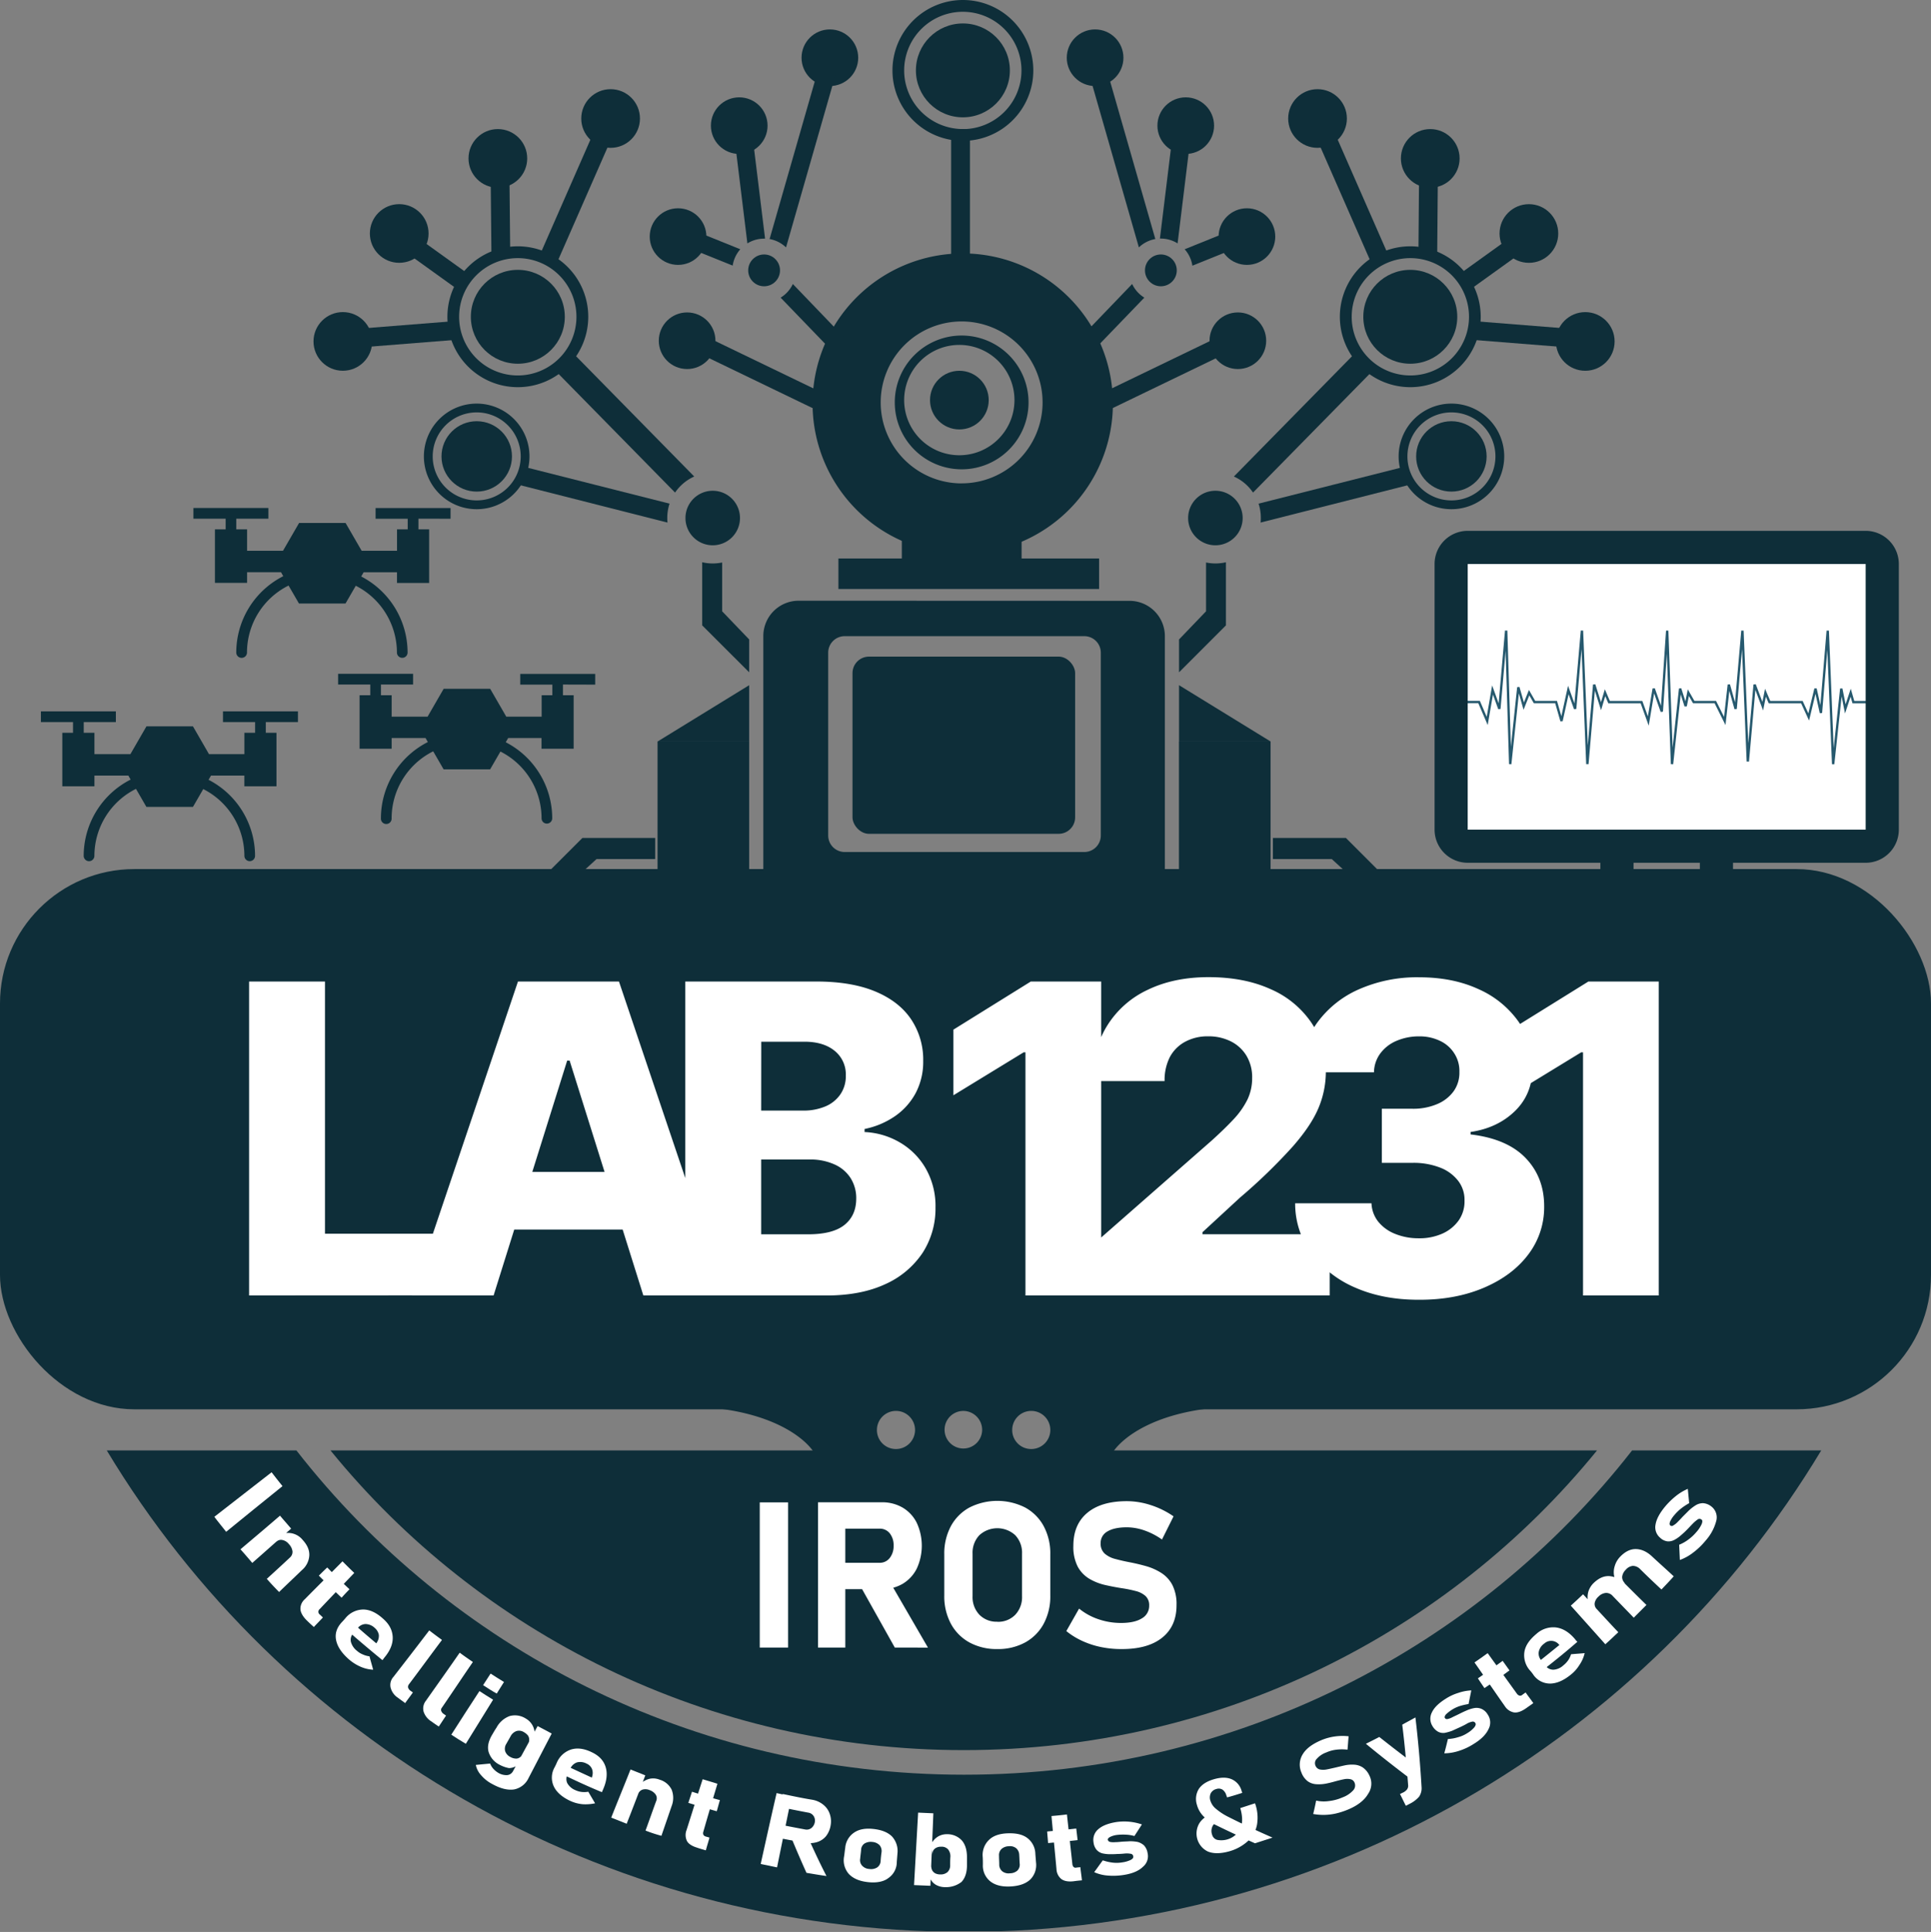 <svg id="Layer_1" data-name="Layer 1" xmlns="http://www.w3.org/2000/svg" xmlns:xlink="http://www.w3.org/1999/xlink" viewBox="0 0 850 850.31"><rect x="0" y="0" width="850" height="850.31" fill="#808080" stroke="none"/><defs><style>.cls-1,.cls-6{fill:none;}.cls-2{clip-path:url(#clip-path);}.cls-3,.cls-5{fill:#0e2e39;}.cls-4{fill:#fff;}.cls-5{fill-rule:evenodd;}.cls-6{stroke:#26596e;stroke-width:1.04px;}</style><clipPath id="clip-path"><rect class="cls-1" width="850" height="850"/></clipPath></defs><g class="cls-2"><rect class="cls-3" y="382.51" width="850" height="237.78" rx="59.16"/><path class="cls-4" d="M109.65,570.18V432h33.4v111h57.49v27.13Zm107.62,0H181.38L228,432h44.46l46.63,138.18h-35.9L250.74,466.81h-1.08Zm-4.79-54.38h75v25.37h-75Zm89.18,54.38V432h57.63q15.51,0,26,4.38t15.79,12.28A31.93,31.93,0,0,1,406.38,467a29.47,29.47,0,0,1-3.31,14.1A29.09,29.09,0,0,1,394,491.24a36.13,36.13,0,0,1-13.42,5.66v1.35A33.56,33.56,0,0,1,396,502.77a31.24,31.24,0,0,1,11.47,11.47,33.28,33.28,0,0,1,4.32,17.28,35.86,35.86,0,0,1-5.67,19.9,38.67,38.67,0,0,1-16.4,13.77q-10.72,5-26,5Zm33.4-26.92h20.65q10.86,0,16-4.12t5.19-11.47a16.49,16.49,0,0,0-2.49-9.17,16.14,16.14,0,0,0-7.09-6,25.58,25.58,0,0,0-11-2.16H335.06Zm0-54.45h18.49a24.6,24.6,0,0,0,9.72-1.82,15,15,0,0,0,6.61-5.27,14,14,0,0,0,2.43-8.3,13.29,13.29,0,0,0-4.93-10.93q-4.92-4-13.29-4h-19ZM484.72,432V570.18H451.39v-107h-.81l-30.9,18.89V453.18L453.75,432ZM483,570.18v-24L533.37,502q5.67-5.13,9.65-9.38a36.1,36.1,0,0,0,6.07-8.63,21.78,21.78,0,0,0,2.09-9.52,18.32,18.32,0,0,0-2.49-9.78,16.78,16.78,0,0,0-6.88-6.34,21.88,21.88,0,0,0-10.06-2.23,20.67,20.67,0,0,0-10,2.36,16.39,16.39,0,0,0-6.75,6.68,22.3,22.3,0,0,0-2.36,10.66H481q0-14.1,6.34-24.35a41.68,41.68,0,0,1,17.81-15.79q11.53-5.59,26.79-5.6,15.72,0,27.32,5.26a41.75,41.75,0,0,1,17.95,14.71,37.71,37.71,0,0,1,6.41,21.79,41.18,41.18,0,0,1-3.17,15.66q-3.18,7.75-11.4,17.13a242.25,242.25,0,0,1-23.21,22.47l-16.53,15.25v.88h56v26.92Zm141.42,1.89q-15.78,0-28-5.4a47.11,47.11,0,0,1-19.16-15,37,37,0,0,1-7.15-22.06h33.6a13.82,13.82,0,0,0,2.9,8,18,18,0,0,0,7.35,5.4,27.25,27.25,0,0,0,10.6,2,24.6,24.6,0,0,0,10.46-2.1,17.54,17.54,0,0,0,7.15-5.87,14.57,14.57,0,0,0,2.49-8.63,13.65,13.65,0,0,0-2.76-8.64,18.24,18.24,0,0,0-8-5.87,32.17,32.17,0,0,0-12.15-2.09H608.27V488h13.42a26.85,26.85,0,0,0,10.8-2,17.08,17.08,0,0,0,7.35-5.66,14,14,0,0,0,2.57-8.51,14.22,14.22,0,0,0-2.23-8.16,14.77,14.77,0,0,0-6.27-5.53,20.68,20.68,0,0,0-9.25-2,24.92,24.92,0,0,0-10,2,17.08,17.08,0,0,0-7.08,5.53,14.3,14.3,0,0,0-2.77,8.3H572.84a37,37,0,0,1,6.89-21.73,45.08,45.08,0,0,1,18.35-14.77,63.36,63.36,0,0,1,26.58-5.33q14.85,0,26.11,5.19a42.64,42.64,0,0,1,17.55,14.17,34.23,34.23,0,0,1,6.27,20.18q.07,11.67-7.62,19.23t-19.64,9.31v1.08q16.06,1.89,24.23,10.39t8.16,21.25a34.28,34.28,0,0,1-7.08,21.32q-7,9.24-19.57,14.57T624.39,572.07ZM730.16,432V570.18H696.83v-107H696l-30.91,18.89V453.18L699.19,432Z"/><path class="cls-5" d="M424.34,850.31c160.61,0,301-85.07,377.34-211.93H47C123.3,765.24,263.73,850.31,424.34,850.31Zm.09-69.2c119.8,0,226.3-56,294-142.73H703c-65.41,80.41-166,131.91-278.76,131.91s-213.36-51.5-278.77-131.91h-15C198.12,725.15,304.62,781.11,424.43,781.11Z"/><path class="cls-5" d="M548.11,619c-38.37,0-55.32,14.3-59,21.45l-65.06,1.23h0L359,640.45C355.32,633.3,338.38,619,300,619H548.11ZM394.28,637.77a8.39,8.39,0,1,0-8.27-8.39A8.33,8.33,0,0,0,394.28,637.77Zm38.05-8.39a8.27,8.27,0,1,1-8.27-8.38A8.34,8.34,0,0,1,432.33,629.38Zm21.5,8.39a8.39,8.39,0,1,0-8.27-8.39A8.33,8.33,0,0,0,453.83,637.77Z"/><path class="cls-3" d="M262,301.33v-4.71H229v4.71h14.14V306h-4.71v9.42H222.85l-7.08-12.25H195.29l-7.07,12.25H172.4V306h-4.71v-4.71h14.14v-4.71h-33v4.71H163V306h-4.71v23.55H172.4v-4.71h14.93l1,1.76a37.69,37.69,0,0,0-20.66,33.56,2.36,2.36,0,1,0,4.71,0,33,33,0,0,1,18.31-29.48l4.58,7.93h20.48l4.53-7.83a32.95,32.95,0,0,1,18.11,29.38,2.32,2.32,0,0,0,.69,1.67,2.36,2.36,0,0,0,4-1.67,37.7,37.7,0,0,0-20.46-33.47l1.07-1.85h14.68v4.71h14.14V306h-4.71v-4.71Z"/><path class="cls-3" d="M198.33,228.32v-4.71h-33v4.71h14.14V233h-4.71v9.42H159.2l-7.08-12.24H131.65l-7.08,12.24H108.76V233H104v-4.71h14.14v-4.71h-33v4.71H99.33V233H94.61v23.55h14.15v-4.71h14.93l1,1.76A37.67,37.67,0,0,0,104,287.2a2.36,2.36,0,0,0,2.36,2.35,2.4,2.4,0,0,0,1.67-.69,2.36,2.36,0,0,0,.69-1.66,32.94,32.94,0,0,1,18.3-29.48l4.59,7.92h20.47l4.53-7.83a33,33,0,0,1,18.11,29.39,2.35,2.35,0,0,0,4,1.66,2.31,2.31,0,0,0,.69-1.66A37.7,37.7,0,0,0,159,253.73l1.07-1.86h14.68v4.71H188.9V233h-4.71v-4.71Z"/><path class="cls-3" d="M131.15,317.81V313.1h-33v4.71h14.14v4.71h-4.71v9.42H92L84.94,319.7H64.46l-7.07,12.24H41.57v-9.42H36.86v-4.71H51V313.1H18v4.71H32.14v4.71H27.43v23.55H41.57v-4.71H56.5l1,1.76a37.69,37.69,0,0,0-20.66,33.57,2.36,2.36,0,0,0,.69,1.66,2.35,2.35,0,0,0,3.33,0,2.36,2.36,0,0,0,.69-1.66,33,33,0,0,1,18.31-29.48l4.58,7.93H84.94l4.53-7.84a33,33,0,0,1,18.11,29.39,2.35,2.35,0,0,0,4,1.66,2.36,2.36,0,0,0,.69-1.66,37.7,37.7,0,0,0-20.46-33.47l1.07-1.86h14.68v4.71h14.14V322.52H117v-4.71Z"/><rect class="cls-3" x="518.96" y="326.37" width="40.32" height="73.33"/><path class="cls-3" d="M519,301.58v24.79h40.32Z"/><rect class="cls-3" x="289.45" y="326.37" width="40.32" height="73.33"/><path class="cls-3" d="M329.77,301.58v24.79H289.45Z"/><path class="cls-5" d="M351.52,264.4A15.55,15.55,0,0,0,336,280V406.88a15.54,15.54,0,0,0,15.54,15.54H497.21a15.55,15.55,0,0,0,15.55-15.54V280a15.55,15.55,0,0,0-15.55-15.55Zm20.3,15.6a7.26,7.26,0,0,0-7.26,7.26v80.48a7.26,7.26,0,0,0,7.26,7.26H477.3a7.26,7.26,0,0,0,7.26-7.26V287.26A7.26,7.26,0,0,0,477.3,280Z"/><rect class="cls-3" x="375.26" y="289" width="98" height="78" rx="7.26"/><rect class="cls-3" x="396.97" y="236.51" width="52.72" height="12.39"/><rect class="cls-3" x="369.06" y="245.81" width="114.75" height="13.43"/><path class="cls-5" d="M423.85,243.74a66.1,66.1,0,1,0-66.17-66.1A66.13,66.13,0,0,0,423.85,243.74Zm-.52-31a35.63,35.63,0,1,0-35.66-35.63A35.65,35.65,0,0,0,423.33,212.76Z"/><path class="cls-5" d="M423.33,206.56a29.44,29.44,0,1,0-29.46-29.43A29.45,29.45,0,0,0,423.33,206.56Zm-1-6.19A24.28,24.28,0,1,0,398,176.1,24.28,24.28,0,0,0,422.3,200.37Z"/><ellipse class="cls-3" cx="422.3" cy="176.1" rx="12.92" ry="12.91"/><path class="cls-3" d="M235.7,389.47h14.47l12.41-11.36h25.84v-9.3H256.37Z"/><path class="cls-3" d="M613.12,389.47H598.65l-12.41-11.36H560.31v-9.3h32.14Z"/><ellipse class="cls-3" cx="482.05" cy="25.41" rx="12.47" ry="12.46"/><ellipse class="cls-3" cx="521.95" cy="55.3" rx="12.47" ry="12.46"/><ellipse class="cls-3" cx="548.88" cy="104.13" rx="12.47" ry="12.46"/><circle class="cls-3" cx="511" cy="119" r="7"/><ellipse class="cls-3" cx="544.89" cy="149.97" rx="12.47" ry="12.46"/><rect class="cls-3" x="485.24" y="160.14" width="54.79" height="7.97" transform="translate(-20.38 239.14) rotate(-25.76)"/><path class="cls-5" d="M503.72,131l-28.15,29.21-5.75-5.53L498.36,125A14.1,14.1,0,0,0,503.72,131Z"/><path class="cls-5" d="M521.47,109.71l29.91-12.06,3,7.39-29.51,11.9A13.88,13.88,0,0,0,521.47,109.71Z"/><path class="cls-5" d="M510.58,105l5.61-45.87,7.92,1-5.75,47A13.89,13.89,0,0,0,511,105Z"/><path class="cls-5" d="M501.32,108.89l-21.74-75.8,7.67-2.2,21.31,74.32A13.91,13.91,0,0,0,501.32,108.89Z"/><ellipse class="cls-3" cx="365.3" cy="25.41" rx="12.47" ry="12.46"/><ellipse class="cls-3" cx="325.4" cy="55.3" rx="12.47" ry="12.46"/><ellipse class="cls-3" cx="298.47" cy="104.13" rx="12.47" ry="12.46"/><circle class="cls-3" cx="336.35" cy="119" r="7"/><ellipse class="cls-3" cx="302.46" cy="149.97" rx="12.47" ry="12.46"/><rect class="cls-3" x="330.72" y="136.73" width="7.97" height="54.79" transform="translate(41.41 394.22) rotate(-64.24)"/><path class="cls-5" d="M343.62,131l28.16,29.21,5.74-5.53L349,125A14,14,0,0,1,343.62,131Z"/><path class="cls-5" d="M325.87,109.71,296,97.65,293,105l29.52,11.9A13.94,13.94,0,0,1,325.87,109.71Z"/><path class="cls-5" d="M336.77,105l-5.62-45.87-7.92,1,5.76,47a13.86,13.86,0,0,1,7.36-2.09Z"/><path class="cls-5" d="M346,108.89l21.74-75.8-7.67-2.2-21.31,74.32A14,14,0,0,1,346,108.89Z"/><path class="cls-5" d="M423.85,62a31,31,0,1,0-31-31A31,31,0,0,0,423.85,62Zm0-5.17A25.82,25.82,0,1,0,398,31,25.84,25.84,0,0,0,423.85,56.8Z"/><ellipse class="cls-3" cx="423.85" cy="30.98" rx="20.68" ry="20.66"/><rect class="cls-3" x="418.68" y="56.8" width="8.27" height="83.59"/><ellipse class="cls-3" cx="579.96" cy="52.16" rx="12.92" ry="12.91"/><ellipse class="cls-3" cx="629.58" cy="69.72" rx="12.92" ry="12.91"/><ellipse class="cls-3" cx="673" cy="102.77" rx="12.92" ry="12.91"/><ellipse class="cls-3" cx="697.81" cy="150.28" rx="12.92" ry="12.91"/><path class="cls-5" d="M551.57,216.8a20,20,0,0,0-8.43-7.07l52.32-53.26,7.76,7.75Zm-11.93,30.66v27.79L519,295.9V281.44l11.89-12.39V247.57a20.22,20.22,0,0,0,8.79-.11Z"/><path class="cls-3" d="M523,228a12,12,0,1,0,12-12A12,12,0,0,0,523,228Z"/><rect class="cls-3" x="641.21" y="108.63" width="38.7" height="8.27" transform="translate(58.31 406.61) rotate(-35.7)"/><rect class="cls-3" x="609.36" y="88.83" width="38.56" height="8.27" transform="translate(530.54 720.83) rotate(-89.53)"/><rect class="cls-3" x="591.39" y="56.97" width="8.27" height="60.1" transform="translate(15.19 246.5) rotate(-23.68)"/><rect class="cls-3" x="664.48" y="125.88" width="8.26" height="42.37" transform="translate(469.07 801.93) rotate(-85.46)"/><path class="cls-5" d="M554.91,230c.06-.65.09-1.3.09-2a20.08,20.08,0,0,0-1-6.33l64.67-16.36,2,8Z"/><path class="cls-5" d="M620.79,170.41a31,31,0,1,1,31-31A31,31,0,0,1,620.79,170.41Zm0-5.16a25.82,25.82,0,1,1,25.85-25.82A25.83,25.83,0,0,1,620.79,165.25Z"/><ellipse class="cls-3" cx="620.79" cy="139.43" rx="20.68" ry="20.66"/><path class="cls-5" d="M638.88,224.12a23.24,23.24,0,1,1,23.26-23.24A23.25,23.25,0,0,1,638.88,224.12Zm0-3.87a19.37,19.37,0,1,1,19.39-19.37A19.38,19.38,0,0,1,638.88,220.25Z"/><ellipse class="cls-3" cx="638.88" cy="200.88" rx="15.51" ry="15.49"/><ellipse class="cls-3" cx="268.78" cy="52.16" rx="12.92" ry="12.91"/><ellipse class="cls-3" cx="219.15" cy="69.72" rx="12.92" ry="12.91"/><ellipse class="cls-3" cx="175.73" cy="102.76" rx="12.92" ry="12.91"/><ellipse class="cls-3" cx="150.92" cy="150.27" rx="12.92" ry="12.91"/><path class="cls-5" d="M297.16,216.8a20.08,20.08,0,0,1,8.43-7.07l-52.32-53.26-7.75,7.75Zm11.94,30.66v27.79l20.67,20.65V281.44l-11.89-12.39V247.57a20.18,20.18,0,0,1-8.78-.11Z"/><path class="cls-3" d="M325.73,228a12,12,0,1,1-12-12A12,12,0,0,1,325.73,228Z"/><rect class="cls-3" x="184.04" y="93.41" width="8.27" height="38.7" transform="translate(-13.2 199.79) rotate(-54.3)"/><rect class="cls-3" x="215.95" y="73.69" width="8.27" height="38.56" transform="matrix(1, -0.01, 0.01, 1, -0.75, 1.8)"/><rect class="cls-3" x="223.16" y="82.88" width="60.1" height="8.27" transform="translate(71.82 283.95) rotate(-66.32)"/><rect class="cls-3" x="158.94" y="142.93" width="42.37" height="8.26" transform="translate(-11.08 14.72) rotate(-4.54)"/><path class="cls-5" d="M293.83,230a18.25,18.25,0,0,1-.1-2,19.81,19.81,0,0,1,1-6.33l-64.67-16.36-2,8Z"/><path class="cls-5" d="M227.94,170.41a31,31,0,1,0-31-31A31,31,0,0,0,227.94,170.41Zm0-5.16a25.82,25.82,0,1,0-25.84-25.82A25.83,25.83,0,0,0,227.94,165.25Z"/><ellipse class="cls-3" cx="227.94" cy="139.43" rx="20.68" ry="20.66"/><path class="cls-5" d="M209.85,224.12a23.24,23.24,0,1,0-23.26-23.24A23.24,23.24,0,0,0,209.85,224.12Zm0-3.87a19.37,19.37,0,1,0-19.38-19.37A19.38,19.38,0,0,0,209.85,220.25Z"/><ellipse class="cls-3" cx="209.85" cy="200.88" rx="15.51" ry="15.49"/><rect class="cls-3" x="651.67" y="389.14" width="163.97" height="14.24" rx="6.22"/><rect class="cls-4" x="639.79" y="244.32" width="186.54" height="124.64"/><path class="cls-6" d="M645.73,309h5.35l3.57,8.31L657,303.68l3,8.3,3-34.42,1.78,58.76,3.57-33.83,2.38,8.31,2.37-5.94,2.38,4.16h9.5l2.38,8.31,3-13.65,3,8.3,3-34.42,2.38,58.76,3-35,3,9.5,1.78-5.94,1.78,4.16h14.26l3,8.31,2.38-14.25,3.56,10.09,2.38-35.61L736,336.32l3.57-33.24L742,310.8l1.18-5.94,2.38,4.16h9.51l4.15,8.31,1.79-16L764,312l3-34.42,2.37,57.57,3-33.83,3.57,9.5,1.19-5.94,1.78,4.16h14.26l3,6.53,3-12.47,2.38,10.69,3-36.21,2.38,58.76,3.57-33.24,1.78,8.9,2.37-7.12,1.19,4.16h5.94"/><path class="cls-5" d="M821.24,233.64H646.07a14.6,14.6,0,0,0-14.59,14.61V365.13a14.6,14.6,0,0,0,14.59,14.61h58.39v42.64h58.39V379.74h58.39a14.6,14.6,0,0,0,14.6-14.61V248.25a14.6,14.6,0,0,0-14.6-14.61ZM719.06,409h29.2V379.74h-29.2Zm-73-43.83H821.24V248.25H646.07Z"/></g><path class="cls-4" d="M346.91,661.25v63.9H334.43v-63.9Z"/><path class="cls-4" d="M360.09,725.15V661.21h12v63.94Zm4.79-25.71v-11.6h22.24a5.51,5.51,0,0,0,4.5-2.07,8.48,8.48,0,0,0,1.74-5.44,8.35,8.35,0,0,0-1.69-5.45,5.58,5.58,0,0,0-4.55-2.07H364.88v-11.6h23.21a17.8,17.8,0,0,1,9.29,2.37,16.08,16.08,0,0,1,6.17,6.68,24,24,0,0,1,0,20.13,16.28,16.28,0,0,1-6.17,6.68,17.71,17.71,0,0,1-9.27,2.37Zm29,25.71-15.51-27.69,12.88-2,17.22,29.71Z"/><path class="cls-4" d="M439,725.81a24.92,24.92,0,0,1-12.28-2.92,20.48,20.48,0,0,1-8.16-8.24,25.55,25.55,0,0,1-2.9-12.4v-18.1a25.5,25.5,0,0,1,2.9-12.42,20.41,20.41,0,0,1,8.16-8.21,27.2,27.2,0,0,1,24.56,0,20.38,20.38,0,0,1,8.15,8.21,25.39,25.39,0,0,1,2.9,12.42v18.1a25.44,25.44,0,0,1-2.9,12.4,20.46,20.46,0,0,1-8.15,8.24A24.92,24.92,0,0,1,439,725.81Zm0-12a10.47,10.47,0,0,0,7.89-3.08,11.24,11.24,0,0,0,3-8.13V683.84a11.23,11.23,0,0,0-3-8.15,11.7,11.7,0,0,0-15.78,0,11.19,11.19,0,0,0-3,8.15v18.72a11.21,11.21,0,0,0,3,8.13A10.47,10.47,0,0,0,439,713.77Z"/><path class="cls-4" d="M493.42,725.81a43.53,43.53,0,0,1-8.94-.92,37.94,37.94,0,0,1-8.2-2.71,32.69,32.69,0,0,1-6.9-4.28L475,708a27.08,27.08,0,0,0,8.52,4.68,30.5,30.5,0,0,0,9.93,1.64c3.93,0,7-.66,9.14-2a6.28,6.28,0,0,0,3.26-5.64v0a5.46,5.46,0,0,0-1.63-4.24,10.1,10.1,0,0,0-4.29-2.17,55.19,55.19,0,0,0-5.77-1.19q-3.74-.57-7.56-1.43a24.53,24.53,0,0,1-7-2.72,14.05,14.05,0,0,1-5.17-5.34,18.92,18.92,0,0,1-1.95-9.27v0q0-9.36,6.15-14.48t17.4-5.12a34.07,34.07,0,0,1,10.55,1.74,37.72,37.72,0,0,1,10,4.94l-5.09,10.2a30.78,30.78,0,0,0-7.72-4,23.72,23.72,0,0,0-7.71-1.38q-5.54,0-8.57,1.82a5.69,5.69,0,0,0-3,5.12v0a5.86,5.86,0,0,0,1.8,4.66,11.36,11.36,0,0,0,4.7,2.35c1.94.52,4,1,6.24,1.43,2.47.47,4.91,1.05,7.34,1.74a25.35,25.35,0,0,1,6.68,3,14.08,14.08,0,0,1,4.84,5.32,18.7,18.7,0,0,1,1.8,8.79v.09q0,9.23-6.37,14.3T493.42,725.81Z"/><path class="cls-4" d="M124.35,654.1c-8.3,6.7-16.6,13.4-24.8,20.1-1.7-2.2-3.5-4.3-5.2-6.6,8.4-6.5,16.8-13.1,25.2-19.6C121.15,650.1,122.75,652.1,124.35,654.1Z"/><path class="cls-4" d="M105.85,681.9c5.8-4.9,11.6-9.8,17.4-14.8,1.6,1.9,3.3,3.8,4.9,5.7-5.7,5-11.4,10.1-17.1,15.1C109.35,685.9,107.65,683.9,105.85,681.9Zm11.6,13c3.4-3.1,6.8-6.2,10.2-9.4a3.28,3.28,0,0,0,1.1-2.7,5.7,5.7,0,0,0-1.6-3.2,4.87,4.87,0,0,0-2.9-1.8,2.86,2.86,0,0,0-2.7.9c1.1-1.3,2.3-2.5,3.4-3.8a8.27,8.27,0,0,1,8.3,2.9c2,2.2,3,4.4,2.9,6.8a9.16,9.16,0,0,1-3.3,6.5c-3.3,3.2-6.7,6.4-10,9.6C121,698.8,119.15,696.9,117.45,694.9Z"/><path class="cls-4" d="M140.35,693.5c1.2-1.2,2.4-2.4,3.7-3.6,3.2,3.3,6.5,6.5,9.8,9.6-1.2,1.2-2.4,2.5-3.5,3.7C147,700,143.65,696.8,140.35,693.5Zm-5.1,19.9c-1.9-1.8-2.9-3.6-3-5.1a5.51,5.51,0,0,1,1.9-4.4c5.5-5.6,11.1-11.1,16.6-16.7,1.7,1.7,3.4,3.4,5.2,5.1-5.1,5.3-10.2,10.6-15.2,15.9a1.5,1.5,0,0,0,0,2.4c.5.4.9.9,1.4,1.3-1.3,1.4-2.7,2.8-4,4.2C137.15,715.2,136.15,714.3,135.25,713.4Z"/><path class="cls-4" d="M153.65,730.4c-3.2-2.8-5.1-5.6-5.7-8.5s.3-5.5,2.5-7.9c.6-.6,1.2-1.3,1.7-1.9a10.28,10.28,0,0,1,7.7-3.7c2.8,0,5.7,1.3,8.6,3.9,2.8,2.4,4.2,5,4.4,8s-1,6.1-3.6,9.2l-.9,1.2c-5-4.1-10-8.3-14.9-12.6l2.7-3c3.1,2.8,6.3,5.5,9.5,8.2.1-.2.2-.3.3-.5a5.08,5.08,0,0,0,.8-3.3,5.31,5.31,0,0,0-1.8-3,6.06,6.06,0,0,0-4-1.7,4.5,4.5,0,0,0-3.5,1.8l-1.9,2.2a4.24,4.24,0,0,0-1.1,3.8,7.53,7.53,0,0,0,2.7,4,8.69,8.69,0,0,0,2.6,1.6,9.61,9.61,0,0,0,2.9.8c.5,2,1.1,3.9,1.6,5.9a15.75,15.75,0,0,1-5.5-1.3A20.09,20.09,0,0,1,153.65,730.4Z"/><path class="cls-4" d="M194.55,721.8c-4.9,6.5-9.7,13.1-14.6,19.6a1.74,1.74,0,0,0-.3,1.4,2.72,2.72,0,0,0,1.1,1.4c.3.2.7.5,1,.7-1.1,1.6-2.3,3.1-3.4,4.7-1-.8-2.1-1.5-3.1-2.3a7.56,7.56,0,0,1-3.3-4.5,5.27,5.27,0,0,1,1.2-4.7c5.3-6.8,10.6-13.7,15.8-20.5C190.75,719,192.65,720.4,194.55,721.8Z"/><path class="cls-4" d="M208.15,731.5c-4.6,6.7-9.1,13.5-13.7,20.2a1.4,1.4,0,0,0-.2,1.4,2.67,2.67,0,0,0,1.1,1.3l1,.7c-1.1,1.6-2.1,3.2-3.2,4.8-1.1-.7-2.1-1.4-3.2-2.2a7.94,7.94,0,0,1-3.5-4.4,5.45,5.45,0,0,1,1-4.7c5-7.1,10-14.1,14.9-21.2C204.35,728.9,206.25,730.2,208.15,731.5Z"/><path class="cls-4" d="M212.65,741.7l3.3-5.1c2,1.3,3.9,2.5,5.9,3.7-1.1,1.7-2.1,3.4-3.2,5.1C216.65,744.3,214.65,743,212.65,741.7Zm-14,21.8c4.1-6.4,8.2-12.8,12.4-19.2,2,1.3,4,2.6,6,3.8-4,6.5-8,12.9-12,19.4C202.85,766.2,200.75,764.9,198.65,763.5Z"/><path class="cls-4" d="M219.85,776.7a9.4,9.4,0,0,1-4.8-5.7c-.6-2.3,0-4.8,1.6-7.5.6-1,1.2-2.1,1.9-3.1a10.76,10.76,0,0,1,5.8-5.1,8.83,8.83,0,0,1,7.1,1.1,7.71,7.71,0,0,1,3.9,7c-1,1.4-1.9,2.8-2.9,4.2a3.72,3.72,0,0,0,.5-2,3.23,3.23,0,0,0-.6-1.8,6.07,6.07,0,0,0-1.7-1.4,4,4,0,0,0-3.3-.5,4.74,4.74,0,0,0-2.6,2.3c-.6,1.1-1.2,2.1-1.8,3.2a4.11,4.11,0,0,0-.6,3.3,4.38,4.38,0,0,0,2.3,2.6,5.11,5.11,0,0,0,2.2.7,2.69,2.69,0,0,0,1.8-.4,3.24,3.24,0,0,0,1.3-1.5c-.7,1.6-1.4,3.2-2.2,4.8a6.16,6.16,0,0,1-3.7,1.3A14.16,14.16,0,0,1,219.85,776.7Zm-3.2,8.5a16.24,16.24,0,0,1-4.9-3.9,9.25,9.25,0,0,1-2.3-4.5l6.3-.6a7.11,7.11,0,0,0,1.4,2.3,9.62,9.62,0,0,0,2.2,1.8,7,7,0,0,0,3.8,1,3.23,3.23,0,0,0,2.7-1.8l10.8-19.8c2.1,1.1,4.2,2.2,6.2,3.3-3.4,6.5-6.8,13.1-10.2,19.6a8.9,8.9,0,0,1-6.4,5Q222.05,788.2,216.65,785.2Z"/><path class="cls-4" d="M251.15,792.7c-3.7-1.7-6.2-3.9-7.4-6.5a9.15,9.15,0,0,1,.3-8.2,24,24,0,0,0,1.1-2.3,10.31,10.31,0,0,1,6.3-5.7q4.05-1.2,9,1.2c3.2,1.5,5.2,3.6,6.1,6.4s.6,6.1-1,9.8c-.2.5-.4.9-.6,1.4-5.8-2.4-11.5-5-17.2-7.8.6-1.2,1.2-2.4,1.8-3.7,3.6,1.7,7.3,3.4,11,5.1,0-.2.1-.3.1-.5a4.91,4.91,0,0,0-.1-3.4,4.51,4.51,0,0,0-2.4-2.3,5.81,5.81,0,0,0-4.2-.5,5.06,5.06,0,0,0-2.9,2.7c-.4.9-.8,1.7-1.2,2.6a4.16,4.16,0,0,0-.1,3.9,7.08,7.08,0,0,0,3.5,3,9,9,0,0,0,2.8.8,9.31,9.31,0,0,0,2.9-.1l3,5.1a20.13,20.13,0,0,1-5.5.4A16.65,16.65,0,0,1,251.15,792.7Z"/><path class="cls-4" d="M269.05,800c2.8-7.1,5.7-14.1,8.5-21.2,2.2.9,4.3,1.7,6.5,2.6-2.7,7.1-5.4,14.2-8.2,21.3C273.65,801.8,271.35,800.9,269.05,800Zm15.1,5.7c1.6-4.3,3.1-8.7,4.7-13a3,3,0,0,0-.2-2.8,5.33,5.33,0,0,0-2.7-2,4.51,4.51,0,0,0-3.2-.2,3.1,3.1,0,0,0-1.9,2.1c.4-1.6.9-3.3,1.3-4.9a9.34,9.34,0,0,1,3.8-2,7.62,7.62,0,0,1,4.4.4,8.52,8.52,0,0,1,5.3,4.4,9.88,9.88,0,0,1,0,7.2c-1.5,4.4-3,8.7-4.5,13.1A63.54,63.54,0,0,1,284.15,805.7Z"/><path class="cls-4" d="M303,793.5c.5-1.6,1.1-3.3,1.6-4.9,4.1,1.3,8.2,2.6,12.3,3.7-.5,1.6-.9,3.3-1.4,4.9C311.35,796,307.15,794.8,303,793.5Zm4.1,19.8c-2.4-.7-4-1.7-4.7-3a6,6,0,0,1-.2-4.8c2.4-7.5,4.7-15,7.1-22.4,2.2.7,4.4,1.3,6.5,2-2.1,7-4.2,14.1-6.2,21.1a1.91,1.91,0,0,0,0,1.3,1.65,1.65,0,0,0,1,.8c.6.2,1.2.3,1.7.5-.5,1.9-1.1,3.7-1.6,5.6C309.35,814,308.25,813.7,307.05,813.3Z"/><path class="cls-4" d="M334.85,820.4c2.3-10.4,4.6-20.8,7-31.2,2.2.5,4.4,1,6.6,1.4-2.1,10.4-4.3,20.9-6.4,31.3Zm5.6-12,1.2-5.7c4.2.9,8.4,1.7,12.7,2.5a3.39,3.39,0,0,0,2.8-.6,4.25,4.25,0,0,0,1.5-2.5,3.68,3.68,0,0,0-.5-2.8,3.38,3.38,0,0,0-2.4-1.5c-4.2-.8-8.3-1.6-12.4-2.5l1.2-5.7c4.3.9,8.5,1.8,12.8,2.5a10.45,10.45,0,0,1,4.9,2.1,8.73,8.73,0,0,1,2.9,3.9,9.89,9.89,0,0,1,.5,5.2,10.43,10.43,0,0,1-2,4.8,8.23,8.23,0,0,1-4.1,2.7,11.6,11.6,0,0,1-5.6.2C349.35,810.2,344.85,809.4,340.45,808.4ZM355,824.3q-3.45-7.65-6.6-15.3c2.5.2,5.1.3,7.6.4,2.5,5.5,5,10.9,7.8,16.3C360.85,825.3,358,824.8,355,824.3Z"/><path class="cls-4" d="M382.15,828.4c-3.8-.4-6.6-1.6-8.5-3.6a9.14,9.14,0,0,1-2.1-7.7c.2-1.2.3-2.5.5-3.7a8.94,8.94,0,0,1,3.9-6.8c2.2-1.5,5-2,8.6-1.6s6.3,1.5,8.1,3.3a9.51,9.51,0,0,1,2.4,7.5c-.1,1.3-.2,2.5-.3,3.8a8.5,8.5,0,0,1-3.7,7C389,828.2,385.85,828.8,382.15,828.4Zm.5-5.8a5,5,0,0,0,3.5-.7,3.63,3.63,0,0,0,1.5-2.9c.1-1.3.2-2.5.4-3.8a4,4,0,0,0-.9-3.1,5,5,0,0,0-3.2-1.4,5.23,5.23,0,0,0-3.4.7,3.43,3.43,0,0,0-1.5,2.8c-.1,1.3-.3,2.5-.4,3.8a3.6,3.6,0,0,0,.8,3.1A4.63,4.63,0,0,0,382.65,822.6Z"/><path class="cls-4" d="M402.35,829.7c.6-10.6,1.2-21.3,1.8-31.9l6.7.3c-.4,10.6-.9,21.3-1.3,31.9Zm13.7.9a8.21,8.21,0,0,1-4.2-1.1,6.17,6.17,0,0,1-2.5-3c.2-1.7.4-3.5.6-5.2a3.81,3.81,0,0,0,.4,1.9,3.25,3.25,0,0,0,1.3,1.3,4.77,4.77,0,0,0,2.2.5,4.55,4.55,0,0,0,3.2-1,4,4,0,0,0,1.2-3.1c0-1.2,0-2.4.1-3.6a4.83,4.83,0,0,0-1-3.3,3.77,3.77,0,0,0-3-1.2,4.64,4.64,0,0,0-2.1.4,3.33,3.33,0,0,0-1.4,1.2,3.94,3.94,0,0,0-.5,2l-.3-5.1a8.36,8.36,0,0,1,2.9-3,7.56,7.56,0,0,1,3.9-1,8.7,8.7,0,0,1,6.5,2.7c1.5,1.7,2.3,4.2,2.3,7.4V821c0,3.1-.8,5.6-2.4,7.3A11.09,11.09,0,0,1,416.05,830.6Z"/><path class="cls-4" d="M444.75,830.3c-3.8.2-6.8-.6-8.9-2.3a8.84,8.84,0,0,1-3.2-7.3c0-1.2,0-2.5-.1-3.7a9.22,9.22,0,0,1,2.9-7.3c1.9-1.8,4.7-2.7,8.3-2.8s6.4.5,8.5,2.1a9,9,0,0,1,3.5,7c.1,1.3.2,2.5.3,3.8a9,9,0,0,1-2.6,7.5C451.45,829.1,448.65,830.1,444.75,830.3Zm-.2-5.8a5,5,0,0,0,3.3-1.2,3.68,3.68,0,0,0,1-3.1c-.1-1.3-.1-2.5-.2-3.8a4,4,0,0,0-1.3-2.9,4.34,4.34,0,0,0-3.3-.9,4.93,4.93,0,0,0-3.2,1.2,3.72,3.72,0,0,0-1.1,3c0,1.3.1,2.5.1,3.8a3.84,3.84,0,0,0,1.3,3A4.47,4.47,0,0,0,444.55,824.5Z"/><path class="cls-4" d="M461.35,811.2c-.1-1.7-.3-3.4-.4-5.1,4.3-.4,8.5-.8,12.8-1.3l.6,5.1C470,810.4,465.65,810.8,461.35,811.2Zm11.3,16.8c-2.5.3-4.3-.1-5.5-1a5.93,5.93,0,0,1-2.1-4.3c-.7-7.8-1.5-15.6-2.2-23.4,2.3-.2,4.5-.4,6.8-.7l2.4,21.9a2.2,2.2,0,0,0,.5,1.2,1.25,1.25,0,0,0,1.2.3c.6-.1,1.2-.1,1.8-.2.2,1.9.5,3.8.7,5.8C475.15,827.7,474,827.8,472.65,828Z"/><path class="cls-4" d="M494.85,825.2a29.38,29.38,0,0,1-7.2.3,17.61,17.61,0,0,1-6-1.5c1.3-1.7,2.5-3.5,3.8-5.2a20.69,20.69,0,0,0,4.3,1,14.6,14.6,0,0,0,4.2-.1,12.43,12.43,0,0,0,3.8-1.1c.9-.5,1.2-1,1.1-1.5a1.29,1.29,0,0,0-1.2-1.2,9.82,9.82,0,0,0-2.5-.1,32.51,32.51,0,0,1-3.3.2c-1.2.1-2.3.1-3.5.1a15.54,15.54,0,0,1-3.2-.4,5.15,5.15,0,0,1-2.5-1.6,6.21,6.21,0,0,1-1.3-3.3,6.12,6.12,0,0,1,2.1-5.7c1.7-1.5,4.2-2.5,7.6-3.1a24.06,24.06,0,0,1,11.6,1l-3.3,5.1a15.87,15.87,0,0,0-3.8-.6,22.57,22.57,0,0,0-3.7.1,9.53,9.53,0,0,0-3.2.9c-.7.4-1.1.8-1,1.3a1.32,1.32,0,0,0,1,.9,7.54,7.54,0,0,0,2.2.1c.9,0,1.9-.1,2.9-.2,1.2-.1,2.4-.1,3.6-.2a17.92,17.92,0,0,1,3.4.3,6.9,6.9,0,0,1,2.8,1.5,6.37,6.37,0,0,1,1.6,3.4,6,6,0,0,1-2,6C501.35,823.4,498.55,824.6,494.85,825.2Z"/><path class="cls-4" d="M537.65,801a6,6,0,0,0-3.7,2.4,4.76,4.76,0,0,0-.4,4.1,3.16,3.16,0,0,0,2.3,2.3,9.47,9.47,0,0,0,10.3-5.2c.9-2.5.8-5.4-.2-8.8,2.2-.7,4.3-1.4,6.5-2.1a18.69,18.69,0,0,1,.9,9.2,13.1,13.1,0,0,1-3.9,7.3,20.27,20.27,0,0,1-8.6,4.7c-3.7,1-6.8,1-9.2,0a8.79,8.79,0,0,1-3.6-12.6q2-3,6.6-4.5A22.74,22.74,0,0,0,537.65,801Zm14.8,10.3q-8.85-3.9-17.4-8.1a18.77,18.77,0,0,1-5.4-3.9,11.34,11.34,0,0,1-2.8-5,8.38,8.38,0,0,1,.9-7q1.95-2.85,6.6-4.2t7.8,0a7.77,7.77,0,0,1,4.4,5.2,6.89,6.89,0,0,0,.3.8c-2.2.7-4.4,1.4-6.7,2a6.89,6.89,0,0,0-.3-.8,4.58,4.58,0,0,0-1.7-2.6,3.16,3.16,0,0,0-2.7-.3,3.81,3.81,0,0,0-2.5,1.9,4.38,4.38,0,0,0-.1,3.4,7.41,7.41,0,0,0,2.5,3.5,26.56,26.56,0,0,0,5.4,3.5c6.3,3.2,12.8,6.2,19.4,9.1C557.75,809.6,555.15,810.4,552.45,811.3Z"/><path class="cls-4" d="M593.25,796.5a32.72,32.72,0,0,1-5.3,1.7,24.95,24.95,0,0,1-9.9.2c.5-2,.9-3.9,1.3-5.9a15.38,15.38,0,0,0,5.7.2,20.69,20.69,0,0,0,5.9-1.6,11.94,11.94,0,0,0,4.7-3.1,3.13,3.13,0,0,0,.6-3.4h0a2.45,2.45,0,0,0-1.8-1.5,6.57,6.57,0,0,0-2.8,0c-1.1.2-2.2.5-3.4.8-1.4.4-2.9.8-4.4,1.1a16.59,16.59,0,0,1-4.4.3,7.22,7.22,0,0,1-3.8-1.3,8.56,8.56,0,0,1-2.8-3.9h0a8.64,8.64,0,0,1,.6-8c1.5-2.5,4.2-4.5,8.2-6.2a24.21,24.21,0,0,1,12-1.7c-.2,2-.3,3.9-.5,5.9a20.08,20.08,0,0,0-4.9,0,15,15,0,0,0-4.4,1.2,10.19,10.19,0,0,0-4.2,2.8,2.68,2.68,0,0,0-.6,3h0a2.69,2.69,0,0,0,1.9,1.7,7.56,7.56,0,0,0,3,0c1.1-.2,2.4-.5,3.7-.8s2.9-.7,4.3-1a15.41,15.41,0,0,1,4.2-.3,7.73,7.73,0,0,1,3.7,1.2,8.65,8.65,0,0,1,2.9,3.5h0a7.87,7.87,0,0,1-.5,8.1C600.65,792.3,597.65,794.7,593.25,796.5Z"/><path class="cls-4" d="M622.65,784.3c-7.3-5.5-14.5-11.1-21.4-16.8,2-1,4-2,5.9-3,5.7,4.5,11.5,9,17.4,13.3C624,779.9,623.35,782.1,622.65,784.3Zm-5.4-25.2c1.9-1.1,3.9-2.1,5.8-3.2q1.8,15.15,2.7,30.6a6.6,6.6,0,0,1-1.1,4.3,13,13,0,0,1-4.3,3.2c-.5.3-1,.5-1.5.8-.9-1.7-1.7-3.5-2.6-5.2.5-.2,1-.5,1.5-.7a5.34,5.34,0,0,0,1.6-1.3,2.73,2.73,0,0,0,.5-1.8C619.15,776.8,618.35,767.9,617.25,759.1Z"/><path class="cls-4" d="M648.65,767.6a26.94,26.94,0,0,1-6.7,3.1,21,21,0,0,1-6.2,1c.6-2.1,1.1-4.2,1.6-6.3a17.75,17.75,0,0,0,4.5-.8,13.93,13.93,0,0,0,3.9-1.7,13.15,13.15,0,0,0,3.2-2.6c.6-.8.8-1.4.5-1.9a1.3,1.3,0,0,0-1.6-.6,7.69,7.69,0,0,0-2.4,1q-1.35.75-3,1.5l-3.3,1.5a22.27,22.27,0,0,1-3.2.9,4.86,4.86,0,0,1-2.9-.5,6.6,6.6,0,0,1-2.5-2.5,6.05,6.05,0,0,1-.2-6.1c1-2.1,3-4,6-5.9a22,22,0,0,1,5.6-2.6,20.45,20.45,0,0,1,5.7-1.1l-1.2,6a27.44,27.44,0,0,0-3.9.9,15.28,15.28,0,0,0-3.4,1.6,18.25,18.25,0,0,0-2.7,2.1c-.5.7-.7,1.2-.4,1.6s.6.5,1.2.4a8,8,0,0,0,2.1-.8c.8-.4,1.7-.8,2.7-1.3s2.2-1.1,3.4-1.6a15,15,0,0,1,3.4-1.1,5.79,5.79,0,0,1,3.2.3,5.94,5.94,0,0,1,2.8,2.5,6.13,6.13,0,0,1,.4,6.4Q653.6,764.6,648.65,767.6Z"/><path class="cls-4" d="M653.45,743c-1-1.4-1.9-2.8-2.9-4.3,3.7-2.5,7.3-5.1,10.9-7.7l3,4.2C660.85,737.9,657.15,740.5,653.45,743Zm18.4,8.8c-2.1,1.5-3.9,2.1-5.4,1.9a6.06,6.06,0,0,1-4-2.7c-4.5-6.4-8.9-12.9-13.4-19.3,1.9-1.3,3.9-2.7,5.8-4.1,4.3,6,8.6,11.9,12.9,17.9a2.1,2.1,0,0,0,1.1.8,1.38,1.38,0,0,0,1.2-.3c.5-.4,1-.7,1.5-1.1,1.1,1.6,2.3,3.1,3.4,4.7Z"/><path class="cls-4" d="M691.55,737c-3.3,2.7-6.4,4-9.3,4a8.9,8.9,0,0,1-7.3-3.9,15.58,15.58,0,0,0-1.6-2,10.09,10.09,0,0,1-2.3-8.2c.5-2.8,2.3-5.3,5.3-7.8a11,11,0,0,1,8.6-2.8c3,.4,5.8,2.1,8.4,5.2a5.24,5.24,0,0,0,1,1.1c-4.9,4.3-10,8.4-15.1,12.4-.8-1.1-1.7-2.1-2.5-3.2,3.3-2.6,6.5-5.2,9.7-7.8-.1-.1-.3-.2-.4-.4a4.47,4.47,0,0,0-6.3-.2,5.79,5.79,0,0,0-2.4,3.6,4.63,4.63,0,0,0,1.1,3.8c.6.8,1.2,1.5,1.8,2.3a4.36,4.36,0,0,0,3.5,1.8,7,7,0,0,0,4.4-1.9,11,11,0,0,0,2.1-2.2,9.6,9.6,0,0,0,1.3-2.7c2-.2,4-.3,6-.5a15.08,15.08,0,0,1-2.3,5.2A16.22,16.22,0,0,1,691.55,737Z"/><path class="cls-4" d="M706.65,723.7l-15.2-17c1.8-1.6,3.6-3.3,5.4-5,5.2,5.6,10.3,11.2,15.5,16.7C710.45,720.2,708.55,722,706.65,723.7Zm12.5-11.7-9.2-9.5a3.86,3.86,0,0,0-3-1.4,5.11,5.11,0,0,0-3.3,1.6,5,5,0,0,0-1.7,2.9,3.19,3.19,0,0,0,1,2.7l-3.9-3.3a9.29,9.29,0,0,1,.1-4.4,9,9,0,0,1,2.4-3.9c2.2-2.1,4.4-3.1,6.8-3a10.75,10.75,0,0,1,7,3.4c3.1,3.1,6.2,6.2,9.4,9.3Zm12.2-12.4c-3.2-3-6.4-6-9.5-9.1a4.49,4.49,0,0,0-3.1-1.3,4.65,4.65,0,0,0-3.1,1.7,5.18,5.18,0,0,0-1.6,3.1,3.69,3.69,0,0,0,1.3,2.9c-1.6-.9-3.2-1.8-4.7-2.7a8.66,8.66,0,0,1,.1-4.8,9.83,9.83,0,0,1,2.4-4.2c2.1-2.2,4.4-3.4,6.8-3.4s4.8,1,7.1,3.1c3.2,3,6.5,5.9,9.7,8.9C735,695.8,733.15,697.7,731.35,699.6Z"/><path class="cls-4" d="M750.85,678a31.62,31.62,0,0,1-5.6,5.4,21.19,21.19,0,0,1-5.8,3.2c-.1-2.2-.2-4.5-.3-6.7a17.55,17.55,0,0,0,4.2-2.4,19.74,19.74,0,0,0,3.3-3.1,13.89,13.89,0,0,0,2.4-3.6c.4-1,.4-1.7-.1-2a1.35,1.35,0,0,0-1.7,0,14.54,14.54,0,0,0-2.1,1.8c-.8.8-1.6,1.7-2.5,2.6a34.46,34.46,0,0,1-2.8,2.6,13.67,13.67,0,0,1-2.9,2,5.41,5.41,0,0,1-3,.6,5.7,5.7,0,0,1-3.2-1.6,6,6,0,0,1-2-5.8c.4-2.4,1.8-5,4.2-7.9a34.06,34.06,0,0,1,4.7-4.6,22.69,22.69,0,0,1,5.3-3.2l.6,6.3a26.37,26.37,0,0,0-3.5,2.3,19.36,19.36,0,0,0-2.9,2.8,11.82,11.82,0,0,0-2,3c-.3.8-.3,1.4.1,1.7a1,1,0,0,0,1.3,0,7.72,7.72,0,0,0,1.9-1.5c.7-.7,1.4-1.4,2.2-2.3l2.8-2.8a20,20,0,0,1,3-2.3,6.2,6.2,0,0,1,3.2-.9,6.57,6.57,0,0,1,3.6,1.4,6.05,6.05,0,0,1,2.3,6.1A20.88,20.88,0,0,1,750.85,678Z"/></svg>